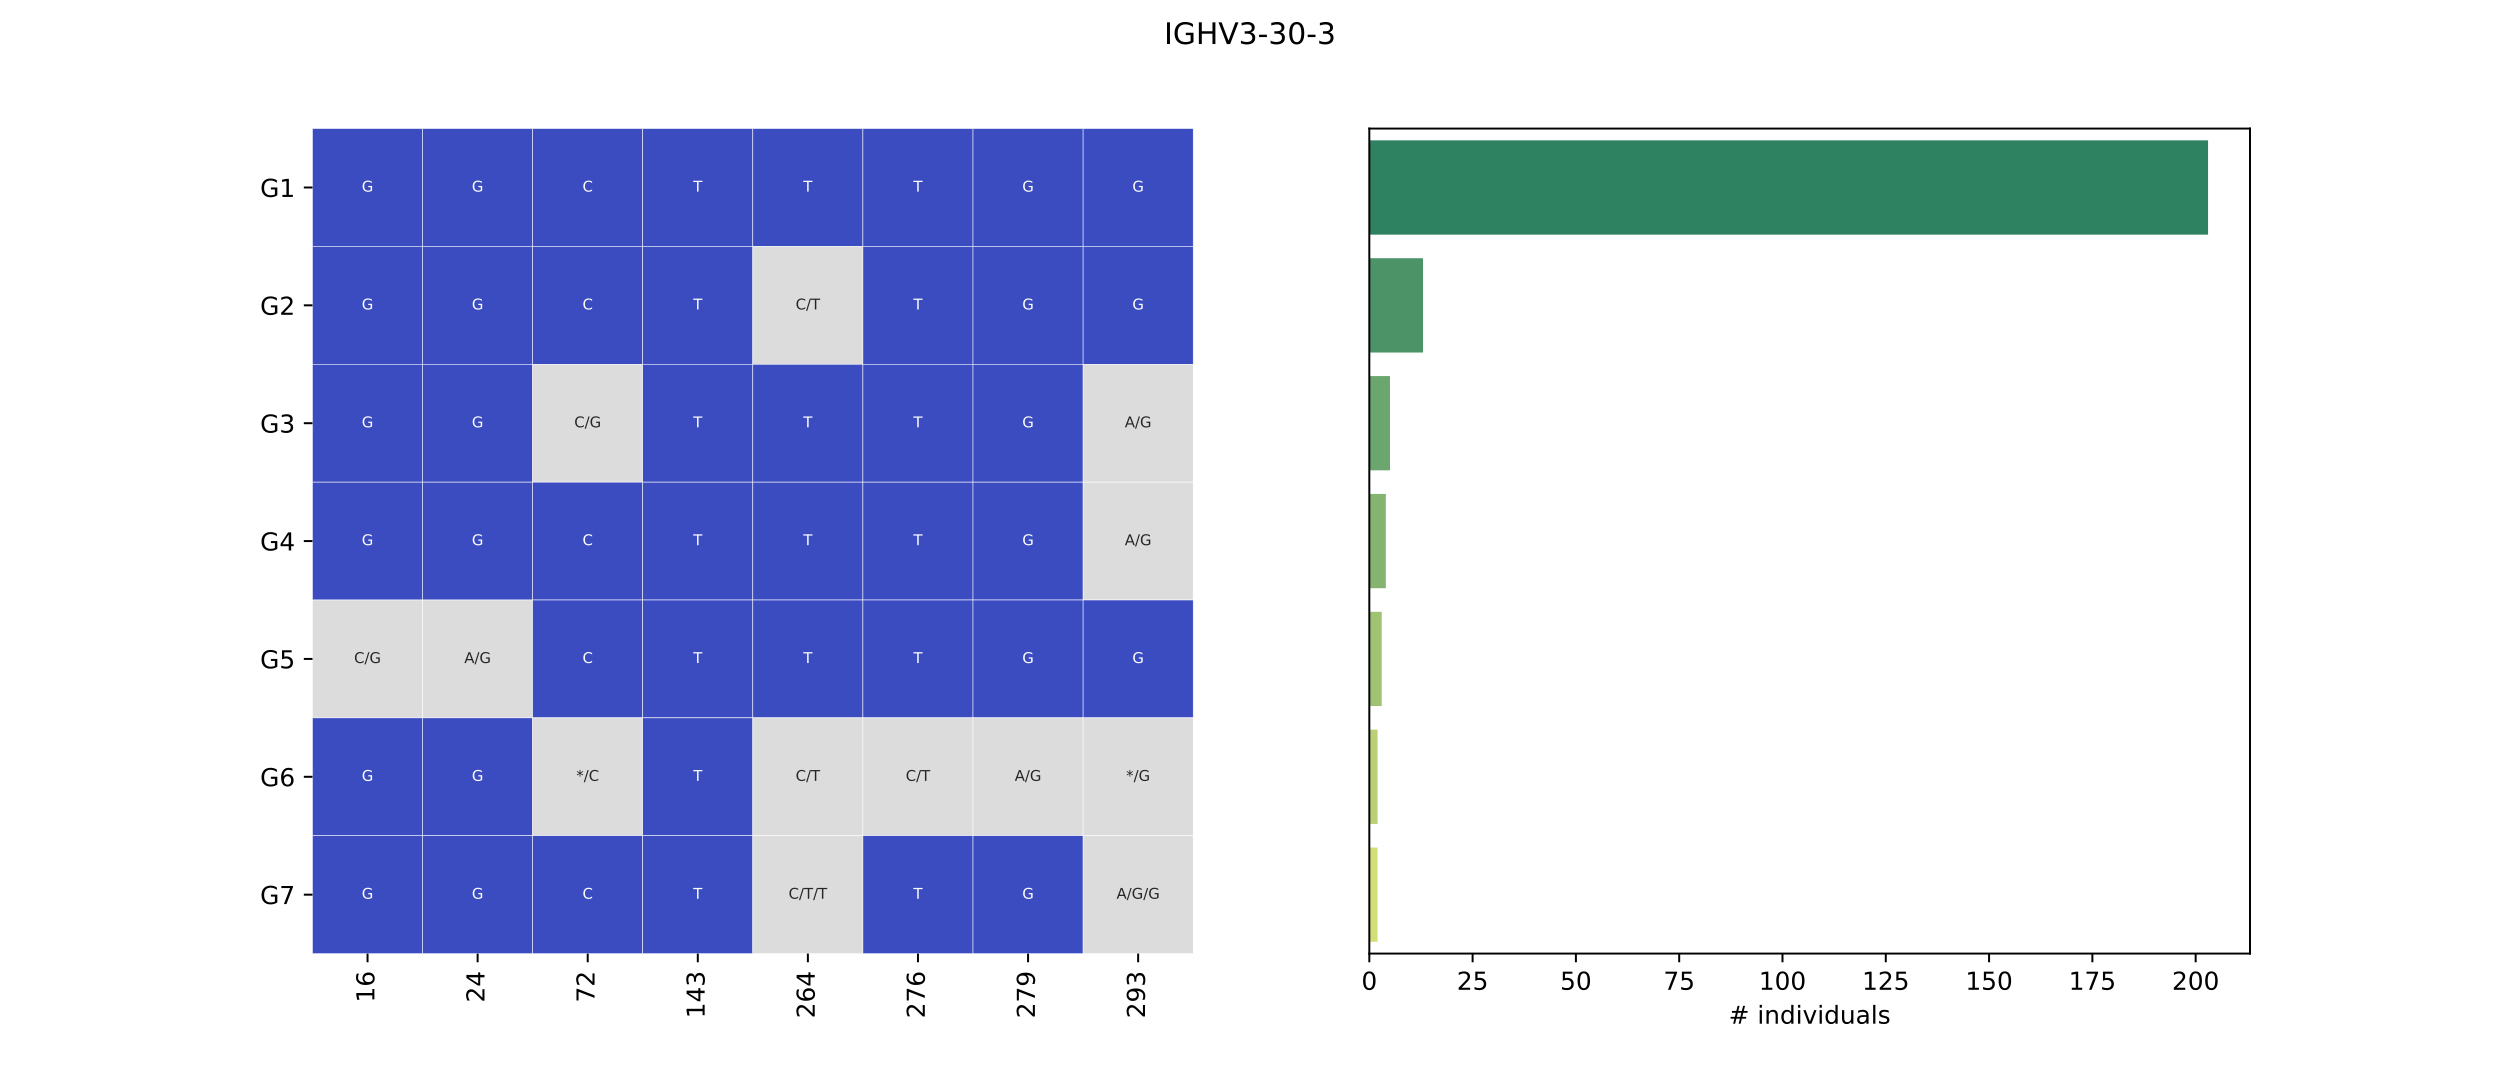 <?xml version="1.0" encoding="utf-8" standalone="no"?>
<!DOCTYPE svg PUBLIC "-//W3C//DTD SVG 1.1//EN"
  "http://www.w3.org/Graphics/SVG/1.1/DTD/svg11.dtd">
<!-- Created with matplotlib (https://matplotlib.org/) -->
<svg height="432pt" version="1.1" viewBox="0 0 1008 432" width="1008pt" xmlns="http://www.w3.org/2000/svg" xmlns:xlink="http://www.w3.org/1999/xlink">
 <defs>
  <style type="text/css">*{stroke-linecap:butt;stroke-linejoin:round;}</style>
 </defs>
 <g id="figure_1">
  <g id="patch_1">
   <path d="M 0 432 
L 1008 432 
L 1008 0 
L 0 0 
z
" style="fill:#ffffff;"/>
  </g>
  <g id="axes_1">
   <g id="patch_2">
    <path d="M 126 384.48 
L 481.091 384.48 
L 481.091 51.84 
L 126 51.84 
z
" style="fill:#ffffff;"/>
   </g>
   <g id="QuadMesh_1">
    <path clip-path="url(#pff4a207ef0)" d="M 126 51.84 
L 170.386 51.84 
L 170.386 99.36 
L 126 99.36 
L 126 51.84 
" style="fill:#3b4cc0;stroke:#ffffff;stroke-width:0.2;"/>
    <path clip-path="url(#pff4a207ef0)" d="M 170.386 51.84 
L 214.773 51.84 
L 214.773 99.36 
L 170.386 99.36 
L 170.386 51.84 
" style="fill:#3b4cc0;stroke:#ffffff;stroke-width:0.2;"/>
    <path clip-path="url(#pff4a207ef0)" d="M 214.773 51.84 
L 259.159 51.84 
L 259.159 99.36 
L 214.773 99.36 
L 214.773 51.84 
" style="fill:#3b4cc0;stroke:#ffffff;stroke-width:0.2;"/>
    <path clip-path="url(#pff4a207ef0)" d="M 259.159 51.84 
L 303.545 51.84 
L 303.545 99.36 
L 259.159 99.36 
L 259.159 51.84 
" style="fill:#3b4cc0;stroke:#ffffff;stroke-width:0.2;"/>
    <path clip-path="url(#pff4a207ef0)" d="M 303.545 51.84 
L 347.932 51.84 
L 347.932 99.36 
L 303.545 99.36 
L 303.545 51.84 
" style="fill:#3b4cc0;stroke:#ffffff;stroke-width:0.2;"/>
    <path clip-path="url(#pff4a207ef0)" d="M 347.932 51.84 
L 392.318 51.84 
L 392.318 99.36 
L 347.932 99.36 
L 347.932 51.84 
" style="fill:#3b4cc0;stroke:#ffffff;stroke-width:0.2;"/>
    <path clip-path="url(#pff4a207ef0)" d="M 392.318 51.84 
L 436.705 51.84 
L 436.705 99.36 
L 392.318 99.36 
L 392.318 51.84 
" style="fill:#3b4cc0;stroke:#ffffff;stroke-width:0.2;"/>
    <path clip-path="url(#pff4a207ef0)" d="M 436.705 51.84 
L 481.091 51.84 
L 481.091 99.36 
L 436.705 99.36 
L 436.705 51.84 
" style="fill:#3b4cc0;stroke:#ffffff;stroke-width:0.2;"/>
    <path clip-path="url(#pff4a207ef0)" d="M 126 99.36 
L 170.386 99.36 
L 170.386 146.88 
L 126 146.88 
L 126 99.36 
" style="fill:#3b4cc0;stroke:#ffffff;stroke-width:0.2;"/>
    <path clip-path="url(#pff4a207ef0)" d="M 170.386 99.36 
L 214.773 99.36 
L 214.773 146.88 
L 170.386 146.88 
L 170.386 99.36 
" style="fill:#3b4cc0;stroke:#ffffff;stroke-width:0.2;"/>
    <path clip-path="url(#pff4a207ef0)" d="M 214.773 99.36 
L 259.159 99.36 
L 259.159 146.88 
L 214.773 146.88 
L 214.773 99.36 
" style="fill:#3b4cc0;stroke:#ffffff;stroke-width:0.2;"/>
    <path clip-path="url(#pff4a207ef0)" d="M 259.159 99.36 
L 303.545 99.36 
L 303.545 146.88 
L 259.159 146.88 
L 259.159 99.36 
" style="fill:#3b4cc0;stroke:#ffffff;stroke-width:0.2;"/>
    <path clip-path="url(#pff4a207ef0)" d="M 303.545 99.36 
L 347.932 99.36 
L 347.932 146.88 
L 303.545 146.88 
L 303.545 99.36 
" style="fill:#dddcdc;stroke:#ffffff;stroke-width:0.2;"/>
    <path clip-path="url(#pff4a207ef0)" d="M 347.932 99.36 
L 392.318 99.36 
L 392.318 146.88 
L 347.932 146.88 
L 347.932 99.36 
" style="fill:#3b4cc0;stroke:#ffffff;stroke-width:0.2;"/>
    <path clip-path="url(#pff4a207ef0)" d="M 392.318 99.36 
L 436.705 99.36 
L 436.705 146.88 
L 392.318 146.88 
L 392.318 99.36 
" style="fill:#3b4cc0;stroke:#ffffff;stroke-width:0.2;"/>
    <path clip-path="url(#pff4a207ef0)" d="M 436.705 99.36 
L 481.091 99.36 
L 481.091 146.88 
L 436.705 146.88 
L 436.705 99.36 
" style="fill:#3b4cc0;stroke:#ffffff;stroke-width:0.2;"/>
    <path clip-path="url(#pff4a207ef0)" d="M 126 146.88 
L 170.386 146.88 
L 170.386 194.4 
L 126 194.4 
L 126 146.88 
" style="fill:#3b4cc0;stroke:#ffffff;stroke-width:0.2;"/>
    <path clip-path="url(#pff4a207ef0)" d="M 170.386 146.88 
L 214.773 146.88 
L 214.773 194.4 
L 170.386 194.4 
L 170.386 146.88 
" style="fill:#3b4cc0;stroke:#ffffff;stroke-width:0.2;"/>
    <path clip-path="url(#pff4a207ef0)" d="M 214.773 146.88 
L 259.159 146.88 
L 259.159 194.4 
L 214.773 194.4 
L 214.773 146.88 
" style="fill:#dddcdc;stroke:#ffffff;stroke-width:0.2;"/>
    <path clip-path="url(#pff4a207ef0)" d="M 259.159 146.88 
L 303.545 146.88 
L 303.545 194.4 
L 259.159 194.4 
L 259.159 146.88 
" style="fill:#3b4cc0;stroke:#ffffff;stroke-width:0.2;"/>
    <path clip-path="url(#pff4a207ef0)" d="M 303.545 146.88 
L 347.932 146.88 
L 347.932 194.4 
L 303.545 194.4 
L 303.545 146.88 
" style="fill:#3b4cc0;stroke:#ffffff;stroke-width:0.2;"/>
    <path clip-path="url(#pff4a207ef0)" d="M 347.932 146.88 
L 392.318 146.88 
L 392.318 194.4 
L 347.932 194.4 
L 347.932 146.88 
" style="fill:#3b4cc0;stroke:#ffffff;stroke-width:0.2;"/>
    <path clip-path="url(#pff4a207ef0)" d="M 392.318 146.88 
L 436.705 146.88 
L 436.705 194.4 
L 392.318 194.4 
L 392.318 146.88 
" style="fill:#3b4cc0;stroke:#ffffff;stroke-width:0.2;"/>
    <path clip-path="url(#pff4a207ef0)" d="M 436.705 146.88 
L 481.091 146.88 
L 481.091 194.4 
L 436.705 194.4 
L 436.705 146.88 
" style="fill:#dddcdc;stroke:#ffffff;stroke-width:0.2;"/>
    <path clip-path="url(#pff4a207ef0)" d="M 126 194.4 
L 170.386 194.4 
L 170.386 241.92 
L 126 241.92 
L 126 194.4 
" style="fill:#3b4cc0;stroke:#ffffff;stroke-width:0.2;"/>
    <path clip-path="url(#pff4a207ef0)" d="M 170.386 194.4 
L 214.773 194.4 
L 214.773 241.92 
L 170.386 241.92 
L 170.386 194.4 
" style="fill:#3b4cc0;stroke:#ffffff;stroke-width:0.2;"/>
    <path clip-path="url(#pff4a207ef0)" d="M 214.773 194.4 
L 259.159 194.4 
L 259.159 241.92 
L 214.773 241.92 
L 214.773 194.4 
" style="fill:#3b4cc0;stroke:#ffffff;stroke-width:0.2;"/>
    <path clip-path="url(#pff4a207ef0)" d="M 259.159 194.4 
L 303.545 194.4 
L 303.545 241.92 
L 259.159 241.92 
L 259.159 194.4 
" style="fill:#3b4cc0;stroke:#ffffff;stroke-width:0.2;"/>
    <path clip-path="url(#pff4a207ef0)" d="M 303.545 194.4 
L 347.932 194.4 
L 347.932 241.92 
L 303.545 241.92 
L 303.545 194.4 
" style="fill:#3b4cc0;stroke:#ffffff;stroke-width:0.2;"/>
    <path clip-path="url(#pff4a207ef0)" d="M 347.932 194.4 
L 392.318 194.4 
L 392.318 241.92 
L 347.932 241.92 
L 347.932 194.4 
" style="fill:#3b4cc0;stroke:#ffffff;stroke-width:0.2;"/>
    <path clip-path="url(#pff4a207ef0)" d="M 392.318 194.4 
L 436.705 194.4 
L 436.705 241.92 
L 392.318 241.92 
L 392.318 194.4 
" style="fill:#3b4cc0;stroke:#ffffff;stroke-width:0.2;"/>
    <path clip-path="url(#pff4a207ef0)" d="M 436.705 194.4 
L 481.091 194.4 
L 481.091 241.92 
L 436.705 241.92 
L 436.705 194.4 
" style="fill:#dddcdc;stroke:#ffffff;stroke-width:0.2;"/>
    <path clip-path="url(#pff4a207ef0)" d="M 126 241.92 
L 170.386 241.92 
L 170.386 289.44 
L 126 289.44 
L 126 241.92 
" style="fill:#dddcdc;stroke:#ffffff;stroke-width:0.2;"/>
    <path clip-path="url(#pff4a207ef0)" d="M 170.386 241.92 
L 214.773 241.92 
L 214.773 289.44 
L 170.386 289.44 
L 170.386 241.92 
" style="fill:#dddcdc;stroke:#ffffff;stroke-width:0.2;"/>
    <path clip-path="url(#pff4a207ef0)" d="M 214.773 241.92 
L 259.159 241.92 
L 259.159 289.44 
L 214.773 289.44 
L 214.773 241.92 
" style="fill:#3b4cc0;stroke:#ffffff;stroke-width:0.2;"/>
    <path clip-path="url(#pff4a207ef0)" d="M 259.159 241.92 
L 303.545 241.92 
L 303.545 289.44 
L 259.159 289.44 
L 259.159 241.92 
" style="fill:#3b4cc0;stroke:#ffffff;stroke-width:0.2;"/>
    <path clip-path="url(#pff4a207ef0)" d="M 303.545 241.92 
L 347.932 241.92 
L 347.932 289.44 
L 303.545 289.44 
L 303.545 241.92 
" style="fill:#3b4cc0;stroke:#ffffff;stroke-width:0.2;"/>
    <path clip-path="url(#pff4a207ef0)" d="M 347.932 241.92 
L 392.318 241.92 
L 392.318 289.44 
L 347.932 289.44 
L 347.932 241.92 
" style="fill:#3b4cc0;stroke:#ffffff;stroke-width:0.2;"/>
    <path clip-path="url(#pff4a207ef0)" d="M 392.318 241.92 
L 436.705 241.92 
L 436.705 289.44 
L 392.318 289.44 
L 392.318 241.92 
" style="fill:#3b4cc0;stroke:#ffffff;stroke-width:0.2;"/>
    <path clip-path="url(#pff4a207ef0)" d="M 436.705 241.92 
L 481.091 241.92 
L 481.091 289.44 
L 436.705 289.44 
L 436.705 241.92 
" style="fill:#3b4cc0;stroke:#ffffff;stroke-width:0.2;"/>
    <path clip-path="url(#pff4a207ef0)" d="M 126 289.44 
L 170.386 289.44 
L 170.386 336.96 
L 126 336.96 
L 126 289.44 
" style="fill:#3b4cc0;stroke:#ffffff;stroke-width:0.2;"/>
    <path clip-path="url(#pff4a207ef0)" d="M 170.386 289.44 
L 214.773 289.44 
L 214.773 336.96 
L 170.386 336.96 
L 170.386 289.44 
" style="fill:#3b4cc0;stroke:#ffffff;stroke-width:0.2;"/>
    <path clip-path="url(#pff4a207ef0)" d="M 214.773 289.44 
L 259.159 289.44 
L 259.159 336.96 
L 214.773 336.96 
L 214.773 289.44 
" style="fill:#dddcdc;stroke:#ffffff;stroke-width:0.2;"/>
    <path clip-path="url(#pff4a207ef0)" d="M 259.159 289.44 
L 303.545 289.44 
L 303.545 336.96 
L 259.159 336.96 
L 259.159 289.44 
" style="fill:#3b4cc0;stroke:#ffffff;stroke-width:0.2;"/>
    <path clip-path="url(#pff4a207ef0)" d="M 303.545 289.44 
L 347.932 289.44 
L 347.932 336.96 
L 303.545 336.96 
L 303.545 289.44 
" style="fill:#dddcdc;stroke:#ffffff;stroke-width:0.2;"/>
    <path clip-path="url(#pff4a207ef0)" d="M 347.932 289.44 
L 392.318 289.44 
L 392.318 336.96 
L 347.932 336.96 
L 347.932 289.44 
" style="fill:#dddcdc;stroke:#ffffff;stroke-width:0.2;"/>
    <path clip-path="url(#pff4a207ef0)" d="M 392.318 289.44 
L 436.705 289.44 
L 436.705 336.96 
L 392.318 336.96 
L 392.318 289.44 
" style="fill:#dddcdc;stroke:#ffffff;stroke-width:0.2;"/>
    <path clip-path="url(#pff4a207ef0)" d="M 436.705 289.44 
L 481.091 289.44 
L 481.091 336.96 
L 436.705 336.96 
L 436.705 289.44 
" style="fill:#dddcdc;stroke:#ffffff;stroke-width:0.2;"/>
    <path clip-path="url(#pff4a207ef0)" d="M 126 336.96 
L 170.386 336.96 
L 170.386 384.48 
L 126 384.48 
L 126 336.96 
" style="fill:#3b4cc0;stroke:#ffffff;stroke-width:0.2;"/>
    <path clip-path="url(#pff4a207ef0)" d="M 170.386 336.96 
L 214.773 336.96 
L 214.773 384.48 
L 170.386 384.48 
L 170.386 336.96 
" style="fill:#3b4cc0;stroke:#ffffff;stroke-width:0.2;"/>
    <path clip-path="url(#pff4a207ef0)" d="M 214.773 336.96 
L 259.159 336.96 
L 259.159 384.48 
L 214.773 384.48 
L 214.773 336.96 
" style="fill:#3b4cc0;stroke:#ffffff;stroke-width:0.2;"/>
    <path clip-path="url(#pff4a207ef0)" d="M 259.159 336.96 
L 303.545 336.96 
L 303.545 384.48 
L 259.159 384.48 
L 259.159 336.96 
" style="fill:#3b4cc0;stroke:#ffffff;stroke-width:0.2;"/>
    <path clip-path="url(#pff4a207ef0)" d="M 303.545 336.96 
L 347.932 336.96 
L 347.932 384.48 
L 303.545 384.48 
L 303.545 336.96 
" style="fill:#dddcdc;stroke:#ffffff;stroke-width:0.2;"/>
    <path clip-path="url(#pff4a207ef0)" d="M 347.932 336.96 
L 392.318 336.96 
L 392.318 384.48 
L 347.932 384.48 
L 347.932 336.96 
" style="fill:#3b4cc0;stroke:#ffffff;stroke-width:0.2;"/>
    <path clip-path="url(#pff4a207ef0)" d="M 392.318 336.96 
L 436.705 336.96 
L 436.705 384.48 
L 392.318 384.48 
L 392.318 336.96 
" style="fill:#3b4cc0;stroke:#ffffff;stroke-width:0.2;"/>
    <path clip-path="url(#pff4a207ef0)" d="M 436.705 336.96 
L 481.091 336.96 
L 481.091 384.48 
L 436.705 384.48 
L 436.705 336.96 
" style="fill:#dddcdc;stroke:#ffffff;stroke-width:0.2;"/>
   </g>
   <g id="matplotlib.axis_1">
    <g id="xtick_1">
     <g id="line2d_1">
      <defs>
       <path d="M 0 0 
L 0 3.5 
" id="mddce05443c" style="stroke:#000000;stroke-width:0.8;"/>
      </defs>
      <g>
       <use style="stroke:#000000;stroke-width:0.8;" x="148.193" xlink:href="#mddce05443c" y="384.48"/>
      </g>
     </g>
     <g id="text_1">
      <!-- 16 -->
      <g transform="translate(150.953 404.205)rotate(-90)scale(0.1 -0.1)">
       <defs>
        <path d="M 12.406 8.297 
L 28.516 8.297 
L 28.516 63.922 
L 10.984 60.406 
L 10.984 69.391 
L 28.422 72.906 
L 38.281 72.906 
L 38.281 8.297 
L 54.391 8.297 
L 54.391 0 
L 12.406 0 
z
" id="DejaVuSans-49"/>
        <path d="M 33.016 40.375 
Q 26.375 40.375 22.484 35.828 
Q 18.609 31.297 18.609 23.391 
Q 18.609 15.531 22.484 10.953 
Q 26.375 6.391 33.016 6.391 
Q 39.656 6.391 43.531 10.953 
Q 47.406 15.531 47.406 23.391 
Q 47.406 31.297 43.531 35.828 
Q 39.656 40.375 33.016 40.375 
z
M 52.594 71.297 
L 52.594 62.312 
Q 48.875 64.062 45.094 64.984 
Q 41.312 65.922 37.594 65.922 
Q 27.828 65.922 22.672 59.328 
Q 17.531 52.734 16.797 39.406 
Q 19.672 43.656 24.016 45.922 
Q 28.375 48.188 33.594 48.188 
Q 44.578 48.188 50.953 41.516 
Q 57.328 34.859 57.328 23.391 
Q 57.328 12.156 50.688 5.359 
Q 44.047 -1.422 33.016 -1.422 
Q 20.359 -1.422 13.672 8.266 
Q 6.984 17.969 6.984 36.375 
Q 6.984 53.656 15.188 63.938 
Q 23.391 74.219 37.203 74.219 
Q 40.922 74.219 44.703 73.484 
Q 48.484 72.75 52.594 71.297 
z
" id="DejaVuSans-54"/>
       </defs>
       <use xlink:href="#DejaVuSans-49"/>
       <use x="63.623" xlink:href="#DejaVuSans-54"/>
      </g>
     </g>
    </g>
    <g id="xtick_2">
     <g id="line2d_2">
      <g>
       <use style="stroke:#000000;stroke-width:0.8;" x="192.58" xlink:href="#mddce05443c" y="384.48"/>
      </g>
     </g>
     <g id="text_2">
      <!-- 24 -->
      <g transform="translate(195.339 404.205)rotate(-90)scale(0.1 -0.1)">
       <defs>
        <path d="M 19.188 8.297 
L 53.609 8.297 
L 53.609 0 
L 7.328 0 
L 7.328 8.297 
Q 12.938 14.109 22.625 23.891 
Q 32.328 33.688 34.812 36.531 
Q 39.547 41.844 41.422 45.531 
Q 43.312 49.219 43.312 52.781 
Q 43.312 58.594 39.234 62.25 
Q 35.156 65.922 28.609 65.922 
Q 23.969 65.922 18.812 64.312 
Q 13.672 62.703 7.812 59.422 
L 7.812 69.391 
Q 13.766 71.781 18.938 73 
Q 24.125 74.219 28.422 74.219 
Q 39.75 74.219 46.484 68.547 
Q 53.219 62.891 53.219 53.422 
Q 53.219 48.922 51.531 44.891 
Q 49.859 40.875 45.406 35.406 
Q 44.188 33.984 37.641 27.219 
Q 31.109 20.453 19.188 8.297 
z
" id="DejaVuSans-50"/>
        <path d="M 37.797 64.312 
L 12.891 25.391 
L 37.797 25.391 
z
M 35.203 72.906 
L 47.609 72.906 
L 47.609 25.391 
L 58.016 25.391 
L 58.016 17.188 
L 47.609 17.188 
L 47.609 0 
L 37.797 0 
L 37.797 17.188 
L 4.891 17.188 
L 4.891 26.703 
z
" id="DejaVuSans-52"/>
       </defs>
       <use xlink:href="#DejaVuSans-50"/>
       <use x="63.623" xlink:href="#DejaVuSans-52"/>
      </g>
     </g>
    </g>
    <g id="xtick_3">
     <g id="line2d_3">
      <g>
       <use style="stroke:#000000;stroke-width:0.8;" x="236.966" xlink:href="#mddce05443c" y="384.48"/>
      </g>
     </g>
     <g id="text_3">
      <!-- 72 -->
      <g transform="translate(239.725 404.205)rotate(-90)scale(0.1 -0.1)">
       <defs>
        <path d="M 8.203 72.906 
L 55.078 72.906 
L 55.078 68.703 
L 28.609 0 
L 18.312 0 
L 43.219 64.594 
L 8.203 64.594 
z
" id="DejaVuSans-55"/>
       </defs>
       <use xlink:href="#DejaVuSans-55"/>
       <use x="63.623" xlink:href="#DejaVuSans-50"/>
      </g>
     </g>
    </g>
    <g id="xtick_4">
     <g id="line2d_4">
      <g>
       <use style="stroke:#000000;stroke-width:0.8;" x="281.352" xlink:href="#mddce05443c" y="384.48"/>
      </g>
     </g>
     <g id="text_4">
      <!-- 143 -->
      <g transform="translate(284.112 410.567)rotate(-90)scale(0.1 -0.1)">
       <defs>
        <path d="M 40.578 39.312 
Q 47.656 37.797 51.625 33 
Q 55.609 28.219 55.609 21.188 
Q 55.609 10.406 48.188 4.484 
Q 40.766 -1.422 27.094 -1.422 
Q 22.516 -1.422 17.656 -0.516 
Q 12.797 0.391 7.625 2.203 
L 7.625 11.719 
Q 11.719 9.328 16.594 8.109 
Q 21.484 6.891 26.812 6.891 
Q 36.078 6.891 40.938 10.547 
Q 45.797 14.203 45.797 21.188 
Q 45.797 27.641 41.281 31.266 
Q 36.766 34.906 28.719 34.906 
L 20.219 34.906 
L 20.219 43.016 
L 29.109 43.016 
Q 36.375 43.016 40.234 45.922 
Q 44.094 48.828 44.094 54.297 
Q 44.094 59.906 40.109 62.906 
Q 36.141 65.922 28.719 65.922 
Q 24.656 65.922 20.016 65.031 
Q 15.375 64.156 9.812 62.312 
L 9.812 71.094 
Q 15.438 72.656 20.344 73.438 
Q 25.25 74.219 29.594 74.219 
Q 40.828 74.219 47.359 69.109 
Q 53.906 64.016 53.906 55.328 
Q 53.906 49.266 50.438 45.094 
Q 46.969 40.922 40.578 39.312 
z
" id="DejaVuSans-51"/>
       </defs>
       <use xlink:href="#DejaVuSans-49"/>
       <use x="63.623" xlink:href="#DejaVuSans-52"/>
       <use x="127.246" xlink:href="#DejaVuSans-51"/>
      </g>
     </g>
    </g>
    <g id="xtick_5">
     <g id="line2d_5">
      <g>
       <use style="stroke:#000000;stroke-width:0.8;" x="325.739" xlink:href="#mddce05443c" y="384.48"/>
      </g>
     </g>
     <g id="text_5">
      <!-- 264 -->
      <g transform="translate(328.498 410.567)rotate(-90)scale(0.1 -0.1)">
       <use xlink:href="#DejaVuSans-50"/>
       <use x="63.623" xlink:href="#DejaVuSans-54"/>
       <use x="127.246" xlink:href="#DejaVuSans-52"/>
      </g>
     </g>
    </g>
    <g id="xtick_6">
     <g id="line2d_6">
      <g>
       <use style="stroke:#000000;stroke-width:0.8;" x="370.125" xlink:href="#mddce05443c" y="384.48"/>
      </g>
     </g>
     <g id="text_6">
      <!-- 276 -->
      <g transform="translate(372.884 410.567)rotate(-90)scale(0.1 -0.1)">
       <use xlink:href="#DejaVuSans-50"/>
       <use x="63.623" xlink:href="#DejaVuSans-55"/>
       <use x="127.246" xlink:href="#DejaVuSans-54"/>
      </g>
     </g>
    </g>
    <g id="xtick_7">
     <g id="line2d_7">
      <g>
       <use style="stroke:#000000;stroke-width:0.8;" x="414.511" xlink:href="#mddce05443c" y="384.48"/>
      </g>
     </g>
     <g id="text_7">
      <!-- 279 -->
      <g transform="translate(417.271 410.567)rotate(-90)scale(0.1 -0.1)">
       <defs>
        <path d="M 10.984 1.516 
L 10.984 10.5 
Q 14.703 8.734 18.5 7.812 
Q 22.312 6.891 25.984 6.891 
Q 35.75 6.891 40.891 13.453 
Q 46.047 20.016 46.781 33.406 
Q 43.953 29.203 39.594 26.953 
Q 35.25 24.703 29.984 24.703 
Q 19.047 24.703 12.672 31.312 
Q 6.297 37.938 6.297 49.422 
Q 6.297 60.641 12.938 67.422 
Q 19.578 74.219 30.609 74.219 
Q 43.266 74.219 49.922 64.516 
Q 56.594 54.828 56.594 36.375 
Q 56.594 19.141 48.406 8.859 
Q 40.234 -1.422 26.422 -1.422 
Q 22.703 -1.422 18.891 -0.688 
Q 15.094 0.047 10.984 1.516 
z
M 30.609 32.422 
Q 37.25 32.422 41.125 36.953 
Q 45.016 41.5 45.016 49.422 
Q 45.016 57.281 41.125 61.844 
Q 37.25 66.406 30.609 66.406 
Q 23.969 66.406 20.094 61.844 
Q 16.219 57.281 16.219 49.422 
Q 16.219 41.5 20.094 36.953 
Q 23.969 32.422 30.609 32.422 
z
" id="DejaVuSans-57"/>
       </defs>
       <use xlink:href="#DejaVuSans-50"/>
       <use x="63.623" xlink:href="#DejaVuSans-55"/>
       <use x="127.246" xlink:href="#DejaVuSans-57"/>
      </g>
     </g>
    </g>
    <g id="xtick_8">
     <g id="line2d_8">
      <g>
       <use style="stroke:#000000;stroke-width:0.8;" x="458.898" xlink:href="#mddce05443c" y="384.48"/>
      </g>
     </g>
     <g id="text_8">
      <!-- 293 -->
      <g transform="translate(461.657 410.567)rotate(-90)scale(0.1 -0.1)">
       <use xlink:href="#DejaVuSans-50"/>
       <use x="63.623" xlink:href="#DejaVuSans-57"/>
       <use x="127.246" xlink:href="#DejaVuSans-51"/>
      </g>
     </g>
    </g>
   </g>
   <g id="matplotlib.axis_2">
    <g id="ytick_1">
     <g id="line2d_9">
      <defs>
       <path d="M 0 0 
L -3.5 0 
" id="mc50d39d80e" style="stroke:#000000;stroke-width:0.8;"/>
      </defs>
      <g>
       <use style="stroke:#000000;stroke-width:0.8;" x="126" xlink:href="#mc50d39d80e" y="75.6"/>
      </g>
     </g>
     <g id="text_9">
      <!-- G1 -->
      <g transform="translate(104.889 79.399)scale(0.1 -0.1)">
       <defs>
        <path d="M 59.516 10.406 
L 59.516 29.984 
L 43.406 29.984 
L 43.406 38.094 
L 69.281 38.094 
L 69.281 6.781 
Q 63.578 2.734 56.688 0.656 
Q 49.812 -1.422 42 -1.422 
Q 24.906 -1.422 15.25 8.562 
Q 5.609 18.562 5.609 36.375 
Q 5.609 54.25 15.25 64.234 
Q 24.906 74.219 42 74.219 
Q 49.125 74.219 55.547 72.453 
Q 61.969 70.703 67.391 67.281 
L 67.391 56.781 
Q 61.922 61.422 55.766 63.766 
Q 49.609 66.109 42.828 66.109 
Q 29.438 66.109 22.719 58.641 
Q 16.016 51.172 16.016 36.375 
Q 16.016 21.625 22.719 14.156 
Q 29.438 6.688 42.828 6.688 
Q 48.047 6.688 52.141 7.594 
Q 56.25 8.5 59.516 10.406 
z
" id="DejaVuSans-71"/>
       </defs>
       <use xlink:href="#DejaVuSans-71"/>
       <use x="77.49" xlink:href="#DejaVuSans-49"/>
      </g>
     </g>
    </g>
    <g id="ytick_2">
     <g id="line2d_10">
      <g>
       <use style="stroke:#000000;stroke-width:0.8;" x="126" xlink:href="#mc50d39d80e" y="123.12"/>
      </g>
     </g>
     <g id="text_10">
      <!-- G2 -->
      <g transform="translate(104.889 126.919)scale(0.1 -0.1)">
       <use xlink:href="#DejaVuSans-71"/>
       <use x="77.49" xlink:href="#DejaVuSans-50"/>
      </g>
     </g>
    </g>
    <g id="ytick_3">
     <g id="line2d_11">
      <g>
       <use style="stroke:#000000;stroke-width:0.8;" x="126" xlink:href="#mc50d39d80e" y="170.64"/>
      </g>
     </g>
     <g id="text_11">
      <!-- G3 -->
      <g transform="translate(104.889 174.439)scale(0.1 -0.1)">
       <use xlink:href="#DejaVuSans-71"/>
       <use x="77.49" xlink:href="#DejaVuSans-51"/>
      </g>
     </g>
    </g>
    <g id="ytick_4">
     <g id="line2d_12">
      <g>
       <use style="stroke:#000000;stroke-width:0.8;" x="126" xlink:href="#mc50d39d80e" y="218.16"/>
      </g>
     </g>
     <g id="text_12">
      <!-- G4 -->
      <g transform="translate(104.889 221.959)scale(0.1 -0.1)">
       <use xlink:href="#DejaVuSans-71"/>
       <use x="77.49" xlink:href="#DejaVuSans-52"/>
      </g>
     </g>
    </g>
    <g id="ytick_5">
     <g id="line2d_13">
      <g>
       <use style="stroke:#000000;stroke-width:0.8;" x="126" xlink:href="#mc50d39d80e" y="265.68"/>
      </g>
     </g>
     <g id="text_13">
      <!-- G5 -->
      <g transform="translate(104.889 269.479)scale(0.1 -0.1)">
       <defs>
        <path d="M 10.797 72.906 
L 49.516 72.906 
L 49.516 64.594 
L 19.828 64.594 
L 19.828 46.734 
Q 21.969 47.469 24.109 47.828 
Q 26.266 48.188 28.422 48.188 
Q 40.625 48.188 47.75 41.5 
Q 54.891 34.812 54.891 23.391 
Q 54.891 11.625 47.562 5.094 
Q 40.234 -1.422 26.906 -1.422 
Q 22.312 -1.422 17.547 -0.641 
Q 12.797 0.141 7.719 1.703 
L 7.719 11.625 
Q 12.109 9.234 16.797 8.062 
Q 21.484 6.891 26.703 6.891 
Q 35.156 6.891 40.078 11.328 
Q 45.016 15.766 45.016 23.391 
Q 45.016 31 40.078 35.438 
Q 35.156 39.891 26.703 39.891 
Q 22.75 39.891 18.812 39.016 
Q 14.891 38.141 10.797 36.281 
z
" id="DejaVuSans-53"/>
       </defs>
       <use xlink:href="#DejaVuSans-71"/>
       <use x="77.49" xlink:href="#DejaVuSans-53"/>
      </g>
     </g>
    </g>
    <g id="ytick_6">
     <g id="line2d_14">
      <g>
       <use style="stroke:#000000;stroke-width:0.8;" x="126" xlink:href="#mc50d39d80e" y="313.2"/>
      </g>
     </g>
     <g id="text_14">
      <!-- G6 -->
      <g transform="translate(104.889 316.999)scale(0.1 -0.1)">
       <use xlink:href="#DejaVuSans-71"/>
       <use x="77.49" xlink:href="#DejaVuSans-54"/>
      </g>
     </g>
    </g>
    <g id="ytick_7">
     <g id="line2d_15">
      <g>
       <use style="stroke:#000000;stroke-width:0.8;" x="126" xlink:href="#mc50d39d80e" y="360.72"/>
      </g>
     </g>
     <g id="text_15">
      <!-- G7 -->
      <g transform="translate(104.889 364.519)scale(0.1 -0.1)">
       <use xlink:href="#DejaVuSans-71"/>
       <use x="77.49" xlink:href="#DejaVuSans-55"/>
      </g>
     </g>
    </g>
   </g>
   <g id="text_16">
    <!-- G -->
    <g style="fill:#ffffff;" transform="translate(145.869 77.256)scale(0.06 -0.06)">
     <use xlink:href="#DejaVuSans-71"/>
    </g>
   </g>
   <g id="text_17">
    <!-- G -->
    <g style="fill:#ffffff;" transform="translate(190.255 77.256)scale(0.06 -0.06)">
     <use xlink:href="#DejaVuSans-71"/>
    </g>
   </g>
   <g id="text_18">
    <!-- C -->
    <g style="fill:#ffffff;" transform="translate(234.871 77.256)scale(0.06 -0.06)">
     <defs>
      <path d="M 64.406 67.281 
L 64.406 56.891 
Q 59.422 61.531 53.781 63.812 
Q 48.141 66.109 41.797 66.109 
Q 29.297 66.109 22.656 58.469 
Q 16.016 50.828 16.016 36.375 
Q 16.016 21.969 22.656 14.328 
Q 29.297 6.688 41.797 6.688 
Q 48.141 6.688 53.781 8.984 
Q 59.422 11.281 64.406 15.922 
L 64.406 5.609 
Q 59.234 2.094 53.438 0.328 
Q 47.656 -1.422 41.219 -1.422 
Q 24.656 -1.422 15.125 8.703 
Q 5.609 18.844 5.609 36.375 
Q 5.609 53.953 15.125 64.078 
Q 24.656 74.219 41.219 74.219 
Q 47.75 74.219 53.531 72.484 
Q 59.328 70.75 64.406 67.281 
z
" id="DejaVuSans-67"/>
     </defs>
     <use xlink:href="#DejaVuSans-67"/>
    </g>
   </g>
   <g id="text_19">
    <!-- T -->
    <g style="fill:#ffffff;" transform="translate(279.52 77.256)scale(0.06 -0.06)">
     <defs>
      <path d="M -0.297 72.906 
L 61.375 72.906 
L 61.375 64.594 
L 35.5 64.594 
L 35.5 0 
L 25.594 0 
L 25.594 64.594 
L -0.297 64.594 
z
" id="DejaVuSans-84"/>
     </defs>
     <use xlink:href="#DejaVuSans-84"/>
    </g>
   </g>
   <g id="text_20">
    <!-- T -->
    <g style="fill:#ffffff;" transform="translate(323.906 77.256)scale(0.06 -0.06)">
     <use xlink:href="#DejaVuSans-84"/>
    </g>
   </g>
   <g id="text_21">
    <!-- T -->
    <g style="fill:#ffffff;" transform="translate(368.293 77.256)scale(0.06 -0.06)">
     <use xlink:href="#DejaVuSans-84"/>
    </g>
   </g>
   <g id="text_22">
    <!-- G -->
    <g style="fill:#ffffff;" transform="translate(412.187 77.256)scale(0.06 -0.06)">
     <use xlink:href="#DejaVuSans-71"/>
    </g>
   </g>
   <g id="text_23">
    <!-- G -->
    <g style="fill:#ffffff;" transform="translate(456.573 77.256)scale(0.06 -0.06)">
     <use xlink:href="#DejaVuSans-71"/>
    </g>
   </g>
   <g id="text_24">
    <!-- G -->
    <g style="fill:#ffffff;" transform="translate(145.869 124.776)scale(0.06 -0.06)">
     <use xlink:href="#DejaVuSans-71"/>
    </g>
   </g>
   <g id="text_25">
    <!-- G -->
    <g style="fill:#ffffff;" transform="translate(190.255 124.776)scale(0.06 -0.06)">
     <use xlink:href="#DejaVuSans-71"/>
    </g>
   </g>
   <g id="text_26">
    <!-- C -->
    <g style="fill:#ffffff;" transform="translate(234.871 124.776)scale(0.06 -0.06)">
     <use xlink:href="#DejaVuSans-67"/>
    </g>
   </g>
   <g id="text_27">
    <!-- T -->
    <g style="fill:#ffffff;" transform="translate(279.52 124.776)scale(0.06 -0.06)">
     <use xlink:href="#DejaVuSans-84"/>
    </g>
   </g>
   <g id="text_28">
    <!-- C/T -->
    <g style="fill:#262626;" transform="translate(320.801 124.776)scale(0.06 -0.06)">
     <defs>
      <path d="M 25.391 72.906 
L 33.688 72.906 
L 8.297 -9.281 
L 0 -9.281 
z
" id="DejaVuSans-47"/>
     </defs>
     <use xlink:href="#DejaVuSans-67"/>
     <use x="69.824" xlink:href="#DejaVuSans-47"/>
     <use x="103.516" xlink:href="#DejaVuSans-84"/>
    </g>
   </g>
   <g id="text_29">
    <!-- T -->
    <g style="fill:#ffffff;" transform="translate(368.293 124.776)scale(0.06 -0.06)">
     <use xlink:href="#DejaVuSans-84"/>
    </g>
   </g>
   <g id="text_30">
    <!-- G -->
    <g style="fill:#ffffff;" transform="translate(412.187 124.776)scale(0.06 -0.06)">
     <use xlink:href="#DejaVuSans-71"/>
    </g>
   </g>
   <g id="text_31">
    <!-- G -->
    <g style="fill:#ffffff;" transform="translate(456.573 124.776)scale(0.06 -0.06)">
     <use xlink:href="#DejaVuSans-71"/>
    </g>
   </g>
   <g id="text_32">
    <!-- G -->
    <g style="fill:#ffffff;" transform="translate(145.869 172.296)scale(0.06 -0.06)">
     <use xlink:href="#DejaVuSans-71"/>
    </g>
   </g>
   <g id="text_33">
    <!-- G -->
    <g style="fill:#ffffff;" transform="translate(190.255 172.296)scale(0.06 -0.06)">
     <use xlink:href="#DejaVuSans-71"/>
    </g>
   </g>
   <g id="text_34">
    <!-- C/G -->
    <g style="fill:#262626;" transform="translate(231.536 172.296)scale(0.06 -0.06)">
     <use xlink:href="#DejaVuSans-67"/>
     <use x="69.824" xlink:href="#DejaVuSans-47"/>
     <use x="103.516" xlink:href="#DejaVuSans-71"/>
    </g>
   </g>
   <g id="text_35">
    <!-- T -->
    <g style="fill:#ffffff;" transform="translate(279.52 172.296)scale(0.06 -0.06)">
     <use xlink:href="#DejaVuSans-84"/>
    </g>
   </g>
   <g id="text_36">
    <!-- T -->
    <g style="fill:#ffffff;" transform="translate(323.906 172.296)scale(0.06 -0.06)">
     <use xlink:href="#DejaVuSans-84"/>
    </g>
   </g>
   <g id="text_37">
    <!-- T -->
    <g style="fill:#ffffff;" transform="translate(368.293 172.296)scale(0.06 -0.06)">
     <use xlink:href="#DejaVuSans-84"/>
    </g>
   </g>
   <g id="text_38">
    <!-- G -->
    <g style="fill:#ffffff;" transform="translate(412.187 172.296)scale(0.06 -0.06)">
     <use xlink:href="#DejaVuSans-71"/>
    </g>
   </g>
   <g id="text_39">
    <!-- A/G -->
    <g style="fill:#262626;" transform="translate(453.51 172.296)scale(0.06 -0.06)">
     <defs>
      <path d="M 34.188 63.188 
L 20.797 26.906 
L 47.609 26.906 
z
M 28.609 72.906 
L 39.797 72.906 
L 67.578 0 
L 57.328 0 
L 50.688 18.703 
L 17.828 18.703 
L 11.188 0 
L 0.781 0 
z
" id="DejaVuSans-65"/>
     </defs>
     <use xlink:href="#DejaVuSans-65"/>
     <use x="68.408" xlink:href="#DejaVuSans-47"/>
     <use x="102.1" xlink:href="#DejaVuSans-71"/>
    </g>
   </g>
   <g id="text_40">
    <!-- G -->
    <g style="fill:#ffffff;" transform="translate(145.869 219.816)scale(0.06 -0.06)">
     <use xlink:href="#DejaVuSans-71"/>
    </g>
   </g>
   <g id="text_41">
    <!-- G -->
    <g style="fill:#ffffff;" transform="translate(190.255 219.816)scale(0.06 -0.06)">
     <use xlink:href="#DejaVuSans-71"/>
    </g>
   </g>
   <g id="text_42">
    <!-- C -->
    <g style="fill:#ffffff;" transform="translate(234.871 219.816)scale(0.06 -0.06)">
     <use xlink:href="#DejaVuSans-67"/>
    </g>
   </g>
   <g id="text_43">
    <!-- T -->
    <g style="fill:#ffffff;" transform="translate(279.52 219.816)scale(0.06 -0.06)">
     <use xlink:href="#DejaVuSans-84"/>
    </g>
   </g>
   <g id="text_44">
    <!-- T -->
    <g style="fill:#ffffff;" transform="translate(323.906 219.816)scale(0.06 -0.06)">
     <use xlink:href="#DejaVuSans-84"/>
    </g>
   </g>
   <g id="text_45">
    <!-- T -->
    <g style="fill:#ffffff;" transform="translate(368.293 219.816)scale(0.06 -0.06)">
     <use xlink:href="#DejaVuSans-84"/>
    </g>
   </g>
   <g id="text_46">
    <!-- G -->
    <g style="fill:#ffffff;" transform="translate(412.187 219.816)scale(0.06 -0.06)">
     <use xlink:href="#DejaVuSans-71"/>
    </g>
   </g>
   <g id="text_47">
    <!-- A/G -->
    <g style="fill:#262626;" transform="translate(453.51 219.816)scale(0.06 -0.06)">
     <use xlink:href="#DejaVuSans-65"/>
     <use x="68.408" xlink:href="#DejaVuSans-47"/>
     <use x="102.1" xlink:href="#DejaVuSans-71"/>
    </g>
   </g>
   <g id="text_48">
    <!-- C/G -->
    <g style="fill:#262626;" transform="translate(142.763 267.336)scale(0.06 -0.06)">
     <use xlink:href="#DejaVuSans-67"/>
     <use x="69.824" xlink:href="#DejaVuSans-47"/>
     <use x="103.516" xlink:href="#DejaVuSans-71"/>
    </g>
   </g>
   <g id="text_49">
    <!-- A/G -->
    <g style="fill:#262626;" transform="translate(187.192 267.336)scale(0.06 -0.06)">
     <use xlink:href="#DejaVuSans-65"/>
     <use x="68.408" xlink:href="#DejaVuSans-47"/>
     <use x="102.1" xlink:href="#DejaVuSans-71"/>
    </g>
   </g>
   <g id="text_50">
    <!-- C -->
    <g style="fill:#ffffff;" transform="translate(234.871 267.336)scale(0.06 -0.06)">
     <use xlink:href="#DejaVuSans-67"/>
    </g>
   </g>
   <g id="text_51">
    <!-- T -->
    <g style="fill:#ffffff;" transform="translate(279.52 267.336)scale(0.06 -0.06)">
     <use xlink:href="#DejaVuSans-84"/>
    </g>
   </g>
   <g id="text_52">
    <!-- T -->
    <g style="fill:#ffffff;" transform="translate(323.906 267.336)scale(0.06 -0.06)">
     <use xlink:href="#DejaVuSans-84"/>
    </g>
   </g>
   <g id="text_53">
    <!-- T -->
    <g style="fill:#ffffff;" transform="translate(368.293 267.336)scale(0.06 -0.06)">
     <use xlink:href="#DejaVuSans-84"/>
    </g>
   </g>
   <g id="text_54">
    <!-- G -->
    <g style="fill:#ffffff;" transform="translate(412.187 267.336)scale(0.06 -0.06)">
     <use xlink:href="#DejaVuSans-71"/>
    </g>
   </g>
   <g id="text_55">
    <!-- G -->
    <g style="fill:#ffffff;" transform="translate(456.573 267.336)scale(0.06 -0.06)">
     <use xlink:href="#DejaVuSans-71"/>
    </g>
   </g>
   <g id="text_56">
    <!-- G -->
    <g style="fill:#ffffff;" transform="translate(145.869 314.856)scale(0.06 -0.06)">
     <use xlink:href="#DejaVuSans-71"/>
    </g>
   </g>
   <g id="text_57">
    <!-- G -->
    <g style="fill:#ffffff;" transform="translate(190.255 314.856)scale(0.06 -0.06)">
     <use xlink:href="#DejaVuSans-71"/>
    </g>
   </g>
   <g id="text_58">
    <!-- */C -->
    <g style="fill:#262626;" transform="translate(232.36 314.856)scale(0.06 -0.06)">
     <defs>
      <path d="M 47.016 60.891 
L 29.5 51.422 
L 47.016 41.891 
L 44.188 37.109 
L 27.781 47.016 
L 27.781 28.609 
L 22.219 28.609 
L 22.219 47.016 
L 5.812 37.109 
L 2.984 41.891 
L 20.516 51.422 
L 2.984 60.891 
L 5.812 65.719 
L 22.219 55.812 
L 22.219 74.219 
L 27.781 74.219 
L 27.781 55.812 
L 44.188 65.719 
z
" id="DejaVuSans-42"/>
     </defs>
     <use xlink:href="#DejaVuSans-42"/>
     <use x="50" xlink:href="#DejaVuSans-47"/>
     <use x="83.691" xlink:href="#DejaVuSans-67"/>
    </g>
   </g>
   <g id="text_59">
    <!-- T -->
    <g style="fill:#ffffff;" transform="translate(279.52 314.856)scale(0.06 -0.06)">
     <use xlink:href="#DejaVuSans-84"/>
    </g>
   </g>
   <g id="text_60">
    <!-- C/T -->
    <g style="fill:#262626;" transform="translate(320.801 314.856)scale(0.06 -0.06)">
     <use xlink:href="#DejaVuSans-67"/>
     <use x="69.824" xlink:href="#DejaVuSans-47"/>
     <use x="103.516" xlink:href="#DejaVuSans-84"/>
    </g>
   </g>
   <g id="text_61">
    <!-- C/T -->
    <g style="fill:#262626;" transform="translate(365.187 314.856)scale(0.06 -0.06)">
     <use xlink:href="#DejaVuSans-67"/>
     <use x="69.824" xlink:href="#DejaVuSans-47"/>
     <use x="103.516" xlink:href="#DejaVuSans-84"/>
    </g>
   </g>
   <g id="text_62">
    <!-- A/G -->
    <g style="fill:#262626;" transform="translate(409.124 314.856)scale(0.06 -0.06)">
     <use xlink:href="#DejaVuSans-65"/>
     <use x="68.408" xlink:href="#DejaVuSans-47"/>
     <use x="102.1" xlink:href="#DejaVuSans-71"/>
    </g>
   </g>
   <g id="text_63">
    <!-- */G -->
    <g style="fill:#262626;" transform="translate(454.063 314.856)scale(0.06 -0.06)">
     <use xlink:href="#DejaVuSans-42"/>
     <use x="50" xlink:href="#DejaVuSans-47"/>
     <use x="83.691" xlink:href="#DejaVuSans-71"/>
    </g>
   </g>
   <g id="text_64">
    <!-- G -->
    <g style="fill:#ffffff;" transform="translate(145.869 362.376)scale(0.06 -0.06)">
     <use xlink:href="#DejaVuSans-71"/>
    </g>
   </g>
   <g id="text_65">
    <!-- G -->
    <g style="fill:#ffffff;" transform="translate(190.255 362.376)scale(0.06 -0.06)">
     <use xlink:href="#DejaVuSans-71"/>
    </g>
   </g>
   <g id="text_66">
    <!-- C -->
    <g style="fill:#ffffff;" transform="translate(234.871 362.376)scale(0.06 -0.06)">
     <use xlink:href="#DejaVuSans-67"/>
    </g>
   </g>
   <g id="text_67">
    <!-- T -->
    <g style="fill:#ffffff;" transform="translate(279.52 362.376)scale(0.06 -0.06)">
     <use xlink:href="#DejaVuSans-84"/>
    </g>
   </g>
   <g id="text_68">
    <!-- C/T/T -->
    <g style="fill:#262626;" transform="translate(317.958 362.376)scale(0.06 -0.06)">
     <use xlink:href="#DejaVuSans-67"/>
     <use x="69.824" xlink:href="#DejaVuSans-47"/>
     <use x="103.516" xlink:href="#DejaVuSans-84"/>
     <use x="164.6" xlink:href="#DejaVuSans-47"/>
     <use x="198.291" xlink:href="#DejaVuSans-84"/>
    </g>
   </g>
   <g id="text_69">
    <!-- T -->
    <g style="fill:#ffffff;" transform="translate(368.293 362.376)scale(0.06 -0.06)">
     <use xlink:href="#DejaVuSans-84"/>
    </g>
   </g>
   <g id="text_70">
    <!-- G -->
    <g style="fill:#ffffff;" transform="translate(412.187 362.376)scale(0.06 -0.06)">
     <use xlink:href="#DejaVuSans-71"/>
    </g>
   </g>
   <g id="text_71">
    <!-- A/G/G -->
    <g style="fill:#262626;" transform="translate(450.175 362.376)scale(0.06 -0.06)">
     <use xlink:href="#DejaVuSans-65"/>
     <use x="68.408" xlink:href="#DejaVuSans-47"/>
     <use x="102.1" xlink:href="#DejaVuSans-71"/>
     <use x="179.59" xlink:href="#DejaVuSans-47"/>
     <use x="213.281" xlink:href="#DejaVuSans-71"/>
    </g>
   </g>
  </g>
  <g id="axes_2">
   <g id="patch_3">
    <path d="M 552.109 384.48 
L 907.2 384.48 
L 907.2 51.84 
L 552.109 51.84 
z
" style="fill:#ffffff;"/>
   </g>
   <g id="patch_4">
    <path clip-path="url(#p022e472724)" d="M 552.109 56.592 
L 890.291 56.592 
L 890.291 94.608 
L 552.109 94.608 
z
" style="fill:#2e8262;"/>
   </g>
   <g id="patch_5">
    <path clip-path="url(#p022e472724)" d="M 552.109 104.112 
L 573.766 104.112 
L 573.766 142.128 
L 552.109 142.128 
z
" style="fill:#4c9468;"/>
   </g>
   <g id="patch_6">
    <path clip-path="url(#p022e472724)" d="M 552.109 151.632 
L 560.439 151.632 
L 560.439 189.648 
L 552.109 189.648 
z
" style="fill:#6aa66e;"/>
   </g>
   <g id="patch_7">
    <path clip-path="url(#p022e472724)" d="M 552.109 199.152 
L 558.773 199.152 
L 558.773 237.168 
L 552.109 237.168 
z
" style="fill:#85b471;"/>
   </g>
   <g id="patch_8">
    <path clip-path="url(#p022e472724)" d="M 552.109 246.672 
L 557.107 246.672 
L 557.107 284.688 
L 552.109 284.688 
z
" style="fill:#9fc273;"/>
   </g>
   <g id="patch_9">
    <path clip-path="url(#p022e472724)" d="M 552.109 294.192 
L 555.441 294.192 
L 555.441 332.208 
L 552.109 332.208 
z
" style="fill:#b9d075;"/>
   </g>
   <g id="patch_10">
    <path clip-path="url(#p022e472724)" d="M 552.109 341.712 
L 555.441 341.712 
L 555.441 379.728 
L 552.109 379.728 
z
" style="fill:#d3de77;"/>
   </g>
   <g id="matplotlib.axis_3">
    <g id="xtick_9">
     <g id="line2d_16">
      <g>
       <use style="stroke:#000000;stroke-width:0.8;" x="552.109" xlink:href="#mddce05443c" y="384.48"/>
      </g>
     </g>
     <g id="text_72">
      <!-- 0 -->
      <g transform="translate(548.928 399.078)scale(0.1 -0.1)">
       <defs>
        <path d="M 31.781 66.406 
Q 24.172 66.406 20.328 58.906 
Q 16.5 51.422 16.5 36.375 
Q 16.5 21.391 20.328 13.891 
Q 24.172 6.391 31.781 6.391 
Q 39.453 6.391 43.281 13.891 
Q 47.125 21.391 47.125 36.375 
Q 47.125 51.422 43.281 58.906 
Q 39.453 66.406 31.781 66.406 
z
M 31.781 74.219 
Q 44.047 74.219 50.516 64.516 
Q 56.984 54.828 56.984 36.375 
Q 56.984 17.969 50.516 8.266 
Q 44.047 -1.422 31.781 -1.422 
Q 19.531 -1.422 13.062 8.266 
Q 6.594 17.969 6.594 36.375 
Q 6.594 54.828 13.062 64.516 
Q 19.531 74.219 31.781 74.219 
z
" id="DejaVuSans-48"/>
       </defs>
       <use xlink:href="#DejaVuSans-48"/>
      </g>
     </g>
    </g>
    <g id="xtick_10">
     <g id="line2d_17">
      <g>
       <use style="stroke:#000000;stroke-width:0.8;" x="593.757" xlink:href="#mddce05443c" y="384.48"/>
      </g>
     </g>
     <g id="text_73">
      <!-- 25 -->
      <g transform="translate(587.395 399.078)scale(0.1 -0.1)">
       <use xlink:href="#DejaVuSans-50"/>
       <use x="63.623" xlink:href="#DejaVuSans-53"/>
      </g>
     </g>
    </g>
    <g id="xtick_11">
     <g id="line2d_18">
      <g>
       <use style="stroke:#000000;stroke-width:0.8;" x="635.405" xlink:href="#mddce05443c" y="384.48"/>
      </g>
     </g>
     <g id="text_74">
      <!-- 50 -->
      <g transform="translate(629.043 399.078)scale(0.1 -0.1)">
       <use xlink:href="#DejaVuSans-53"/>
       <use x="63.623" xlink:href="#DejaVuSans-48"/>
      </g>
     </g>
    </g>
    <g id="xtick_12">
     <g id="line2d_19">
      <g>
       <use style="stroke:#000000;stroke-width:0.8;" x="677.053" xlink:href="#mddce05443c" y="384.48"/>
      </g>
     </g>
     <g id="text_75">
      <!-- 75 -->
      <g transform="translate(670.691 399.078)scale(0.1 -0.1)">
       <use xlink:href="#DejaVuSans-55"/>
       <use x="63.623" xlink:href="#DejaVuSans-53"/>
      </g>
     </g>
    </g>
    <g id="xtick_13">
     <g id="line2d_20">
      <g>
       <use style="stroke:#000000;stroke-width:0.8;" x="718.701" xlink:href="#mddce05443c" y="384.48"/>
      </g>
     </g>
     <g id="text_76">
      <!-- 100 -->
      <g transform="translate(709.157 399.078)scale(0.1 -0.1)">
       <use xlink:href="#DejaVuSans-49"/>
       <use x="63.623" xlink:href="#DejaVuSans-48"/>
       <use x="127.246" xlink:href="#DejaVuSans-48"/>
      </g>
     </g>
    </g>
    <g id="xtick_14">
     <g id="line2d_21">
      <g>
       <use style="stroke:#000000;stroke-width:0.8;" x="760.349" xlink:href="#mddce05443c" y="384.48"/>
      </g>
     </g>
     <g id="text_77">
      <!-- 125 -->
      <g transform="translate(750.805 399.078)scale(0.1 -0.1)">
       <use xlink:href="#DejaVuSans-49"/>
       <use x="63.623" xlink:href="#DejaVuSans-50"/>
       <use x="127.246" xlink:href="#DejaVuSans-53"/>
      </g>
     </g>
    </g>
    <g id="xtick_15">
     <g id="line2d_22">
      <g>
       <use style="stroke:#000000;stroke-width:0.8;" x="801.997" xlink:href="#mddce05443c" y="384.48"/>
      </g>
     </g>
     <g id="text_78">
      <!-- 150 -->
      <g transform="translate(792.453 399.078)scale(0.1 -0.1)">
       <use xlink:href="#DejaVuSans-49"/>
       <use x="63.623" xlink:href="#DejaVuSans-53"/>
       <use x="127.246" xlink:href="#DejaVuSans-48"/>
      </g>
     </g>
    </g>
    <g id="xtick_16">
     <g id="line2d_23">
      <g>
       <use style="stroke:#000000;stroke-width:0.8;" x="843.645" xlink:href="#mddce05443c" y="384.48"/>
      </g>
     </g>
     <g id="text_79">
      <!-- 175 -->
      <g transform="translate(834.101 399.078)scale(0.1 -0.1)">
       <use xlink:href="#DejaVuSans-49"/>
       <use x="63.623" xlink:href="#DejaVuSans-55"/>
       <use x="127.246" xlink:href="#DejaVuSans-53"/>
      </g>
     </g>
    </g>
    <g id="xtick_17">
     <g id="line2d_24">
      <g>
       <use style="stroke:#000000;stroke-width:0.8;" x="885.293" xlink:href="#mddce05443c" y="384.48"/>
      </g>
     </g>
     <g id="text_80">
      <!-- 200 -->
      <g transform="translate(875.749 399.078)scale(0.1 -0.1)">
       <use xlink:href="#DejaVuSans-50"/>
       <use x="63.623" xlink:href="#DejaVuSans-48"/>
       <use x="127.246" xlink:href="#DejaVuSans-48"/>
      </g>
     </g>
    </g>
    <g id="text_81">
     <!-- # individuals -->
     <g transform="translate(697.005 412.757)scale(0.1 -0.1)">
      <defs>
       <path d="M 51.125 44 
L 36.922 44 
L 32.812 27.688 
L 47.125 27.688 
z
M 43.797 71.781 
L 38.719 51.516 
L 52.984 51.516 
L 58.109 71.781 
L 65.922 71.781 
L 60.891 51.516 
L 76.125 51.516 
L 76.125 44 
L 58.984 44 
L 54.984 27.688 
L 70.516 27.688 
L 70.516 20.219 
L 53.078 20.219 
L 48 0 
L 40.188 0 
L 45.219 20.219 
L 30.906 20.219 
L 25.875 0 
L 18.016 0 
L 23.094 20.219 
L 7.719 20.219 
L 7.719 27.688 
L 24.906 27.688 
L 29 44 
L 13.281 44 
L 13.281 51.516 
L 30.906 51.516 
L 35.891 71.781 
z
" id="DejaVuSans-35"/>
       <path id="DejaVuSans-32"/>
       <path d="M 9.422 54.688 
L 18.406 54.688 
L 18.406 0 
L 9.422 0 
z
M 9.422 75.984 
L 18.406 75.984 
L 18.406 64.594 
L 9.422 64.594 
z
" id="DejaVuSans-105"/>
       <path d="M 54.891 33.016 
L 54.891 0 
L 45.906 0 
L 45.906 32.719 
Q 45.906 40.484 42.875 44.328 
Q 39.844 48.188 33.797 48.188 
Q 26.516 48.188 22.312 43.547 
Q 18.109 38.922 18.109 30.906 
L 18.109 0 
L 9.078 0 
L 9.078 54.688 
L 18.109 54.688 
L 18.109 46.188 
Q 21.344 51.125 25.703 53.562 
Q 30.078 56 35.797 56 
Q 45.219 56 50.047 50.172 
Q 54.891 44.344 54.891 33.016 
z
" id="DejaVuSans-110"/>
       <path d="M 45.406 46.391 
L 45.406 75.984 
L 54.391 75.984 
L 54.391 0 
L 45.406 0 
L 45.406 8.203 
Q 42.578 3.328 38.25 0.953 
Q 33.938 -1.422 27.875 -1.422 
Q 17.969 -1.422 11.734 6.484 
Q 5.516 14.406 5.516 27.297 
Q 5.516 40.188 11.734 48.094 
Q 17.969 56 27.875 56 
Q 33.938 56 38.25 53.625 
Q 42.578 51.266 45.406 46.391 
z
M 14.797 27.297 
Q 14.797 17.391 18.875 11.75 
Q 22.953 6.109 30.078 6.109 
Q 37.203 6.109 41.297 11.75 
Q 45.406 17.391 45.406 27.297 
Q 45.406 37.203 41.297 42.844 
Q 37.203 48.484 30.078 48.484 
Q 22.953 48.484 18.875 42.844 
Q 14.797 37.203 14.797 27.297 
z
" id="DejaVuSans-100"/>
       <path d="M 2.984 54.688 
L 12.5 54.688 
L 29.594 8.797 
L 46.688 54.688 
L 56.203 54.688 
L 35.688 0 
L 23.484 0 
z
" id="DejaVuSans-118"/>
       <path d="M 8.5 21.578 
L 8.5 54.688 
L 17.484 54.688 
L 17.484 21.922 
Q 17.484 14.156 20.5 10.266 
Q 23.531 6.391 29.594 6.391 
Q 36.859 6.391 41.078 11.031 
Q 45.312 15.672 45.312 23.688 
L 45.312 54.688 
L 54.297 54.688 
L 54.297 0 
L 45.312 0 
L 45.312 8.406 
Q 42.047 3.422 37.719 1 
Q 33.406 -1.422 27.688 -1.422 
Q 18.266 -1.422 13.375 4.438 
Q 8.5 10.297 8.5 21.578 
z
M 31.109 56 
z
" id="DejaVuSans-117"/>
       <path d="M 34.281 27.484 
Q 23.391 27.484 19.188 25 
Q 14.984 22.516 14.984 16.5 
Q 14.984 11.719 18.141 8.906 
Q 21.297 6.109 26.703 6.109 
Q 34.188 6.109 38.703 11.406 
Q 43.219 16.703 43.219 25.484 
L 43.219 27.484 
z
M 52.203 31.203 
L 52.203 0 
L 43.219 0 
L 43.219 8.297 
Q 40.141 3.328 35.547 0.953 
Q 30.953 -1.422 24.312 -1.422 
Q 15.922 -1.422 10.953 3.297 
Q 6 8.016 6 15.922 
Q 6 25.141 12.172 29.828 
Q 18.359 34.516 30.609 34.516 
L 43.219 34.516 
L 43.219 35.406 
Q 43.219 41.609 39.141 45 
Q 35.062 48.391 27.688 48.391 
Q 23 48.391 18.547 47.266 
Q 14.109 46.141 10.016 43.891 
L 10.016 52.203 
Q 14.938 54.109 19.578 55.047 
Q 24.219 56 28.609 56 
Q 40.484 56 46.344 49.844 
Q 52.203 43.703 52.203 31.203 
z
" id="DejaVuSans-97"/>
       <path d="M 9.422 75.984 
L 18.406 75.984 
L 18.406 0 
L 9.422 0 
z
" id="DejaVuSans-108"/>
       <path d="M 44.281 53.078 
L 44.281 44.578 
Q 40.484 46.531 36.375 47.5 
Q 32.281 48.484 27.875 48.484 
Q 21.188 48.484 17.844 46.438 
Q 14.5 44.391 14.5 40.281 
Q 14.5 37.156 16.891 35.375 
Q 19.281 33.594 26.516 31.984 
L 29.594 31.297 
Q 39.156 29.25 43.188 25.516 
Q 47.219 21.781 47.219 15.094 
Q 47.219 7.469 41.188 3.016 
Q 35.156 -1.422 24.609 -1.422 
Q 20.219 -1.422 15.453 -0.562 
Q 10.688 0.297 5.422 2 
L 5.422 11.281 
Q 10.406 8.688 15.234 7.391 
Q 20.062 6.109 24.812 6.109 
Q 31.156 6.109 34.562 8.281 
Q 37.984 10.453 37.984 14.406 
Q 37.984 18.062 35.516 20.016 
Q 33.062 21.969 24.703 23.781 
L 21.578 24.516 
Q 13.234 26.266 9.516 29.906 
Q 5.812 33.547 5.812 39.891 
Q 5.812 47.609 11.281 51.797 
Q 16.75 56 26.812 56 
Q 31.781 56 36.172 55.266 
Q 40.578 54.547 44.281 53.078 
z
" id="DejaVuSans-115"/>
      </defs>
      <use xlink:href="#DejaVuSans-35"/>
      <use x="83.789" xlink:href="#DejaVuSans-32"/>
      <use x="115.576" xlink:href="#DejaVuSans-105"/>
      <use x="143.359" xlink:href="#DejaVuSans-110"/>
      <use x="206.738" xlink:href="#DejaVuSans-100"/>
      <use x="270.215" xlink:href="#DejaVuSans-105"/>
      <use x="297.998" xlink:href="#DejaVuSans-118"/>
      <use x="357.178" xlink:href="#DejaVuSans-105"/>
      <use x="384.961" xlink:href="#DejaVuSans-100"/>
      <use x="448.438" xlink:href="#DejaVuSans-117"/>
      <use x="511.816" xlink:href="#DejaVuSans-97"/>
      <use x="573.096" xlink:href="#DejaVuSans-108"/>
      <use x="600.879" xlink:href="#DejaVuSans-115"/>
     </g>
    </g>
   </g>
   <g id="matplotlib.axis_4"/>
   <g id="line2d_25">
    <path clip-path="url(#p022e472724)" d="M 0 0 
" style="fill:none;stroke:#424242;stroke-linecap:square;stroke-width:2.7;"/>
   </g>
   <g id="line2d_26">
    <path clip-path="url(#p022e472724)" d="M 0 0 
" style="fill:none;stroke:#424242;stroke-linecap:square;stroke-width:2.7;"/>
   </g>
   <g id="line2d_27">
    <path clip-path="url(#p022e472724)" d="M 0 0 
" style="fill:none;stroke:#424242;stroke-linecap:square;stroke-width:2.7;"/>
   </g>
   <g id="line2d_28">
    <path clip-path="url(#p022e472724)" d="M 0 0 
" style="fill:none;stroke:#424242;stroke-linecap:square;stroke-width:2.7;"/>
   </g>
   <g id="line2d_29">
    <path clip-path="url(#p022e472724)" d="M 0 0 
" style="fill:none;stroke:#424242;stroke-linecap:square;stroke-width:2.7;"/>
   </g>
   <g id="line2d_30">
    <path clip-path="url(#p022e472724)" d="M 0 0 
" style="fill:none;stroke:#424242;stroke-linecap:square;stroke-width:2.7;"/>
   </g>
   <g id="line2d_31">
    <path clip-path="url(#p022e472724)" d="M 0 0 
" style="fill:none;stroke:#424242;stroke-linecap:square;stroke-width:2.7;"/>
   </g>
   <g id="patch_11">
    <path d="M 552.109 384.48 
L 552.109 51.84 
" style="fill:none;stroke:#000000;stroke-linecap:square;stroke-linejoin:miter;stroke-width:0.8;"/>
   </g>
   <g id="patch_12">
    <path d="M 907.2 384.48 
L 907.2 51.84 
" style="fill:none;stroke:#000000;stroke-linecap:square;stroke-linejoin:miter;stroke-width:0.8;"/>
   </g>
   <g id="patch_13">
    <path d="M 552.109 384.48 
L 907.2 384.48 
" style="fill:none;stroke:#000000;stroke-linecap:square;stroke-linejoin:miter;stroke-width:0.8;"/>
   </g>
   <g id="patch_14">
    <path d="M 552.109 51.84 
L 907.2 51.84 
" style="fill:none;stroke:#000000;stroke-linecap:square;stroke-linejoin:miter;stroke-width:0.8;"/>
   </g>
  </g>
  <g id="text_82">
   <!-- IGHV3-30-3 -->
   <g transform="translate(469.365 17.758)scale(0.12 -0.12)">
    <defs>
     <path d="M 9.812 72.906 
L 19.672 72.906 
L 19.672 0 
L 9.812 0 
z
" id="DejaVuSans-73"/>
     <path d="M 9.812 72.906 
L 19.672 72.906 
L 19.672 43.016 
L 55.516 43.016 
L 55.516 72.906 
L 65.375 72.906 
L 65.375 0 
L 55.516 0 
L 55.516 34.719 
L 19.672 34.719 
L 19.672 0 
L 9.812 0 
z
" id="DejaVuSans-72"/>
     <path d="M 28.609 0 
L 0.781 72.906 
L 11.078 72.906 
L 34.188 11.531 
L 57.328 72.906 
L 67.578 72.906 
L 39.797 0 
z
" id="DejaVuSans-86"/>
     <path d="M 4.891 31.391 
L 31.203 31.391 
L 31.203 23.391 
L 4.891 23.391 
z
" id="DejaVuSans-45"/>
    </defs>
    <use xlink:href="#DejaVuSans-73"/>
    <use x="29.492" xlink:href="#DejaVuSans-71"/>
    <use x="106.982" xlink:href="#DejaVuSans-72"/>
    <use x="182.178" xlink:href="#DejaVuSans-86"/>
    <use x="250.586" xlink:href="#DejaVuSans-51"/>
    <use x="314.209" xlink:href="#DejaVuSans-45"/>
    <use x="350.293" xlink:href="#DejaVuSans-51"/>
    <use x="413.916" xlink:href="#DejaVuSans-48"/>
    <use x="477.539" xlink:href="#DejaVuSans-45"/>
    <use x="513.623" xlink:href="#DejaVuSans-51"/>
   </g>
  </g>
 </g>
 <defs>
  <clipPath id="pff4a207ef0">
   <rect height="332.64" width="355.091" x="126" y="51.84"/>
  </clipPath>
  <clipPath id="p022e472724">
   <rect height="332.64" width="355.091" x="552.109" y="51.84"/>
  </clipPath>
 </defs>
</svg>
